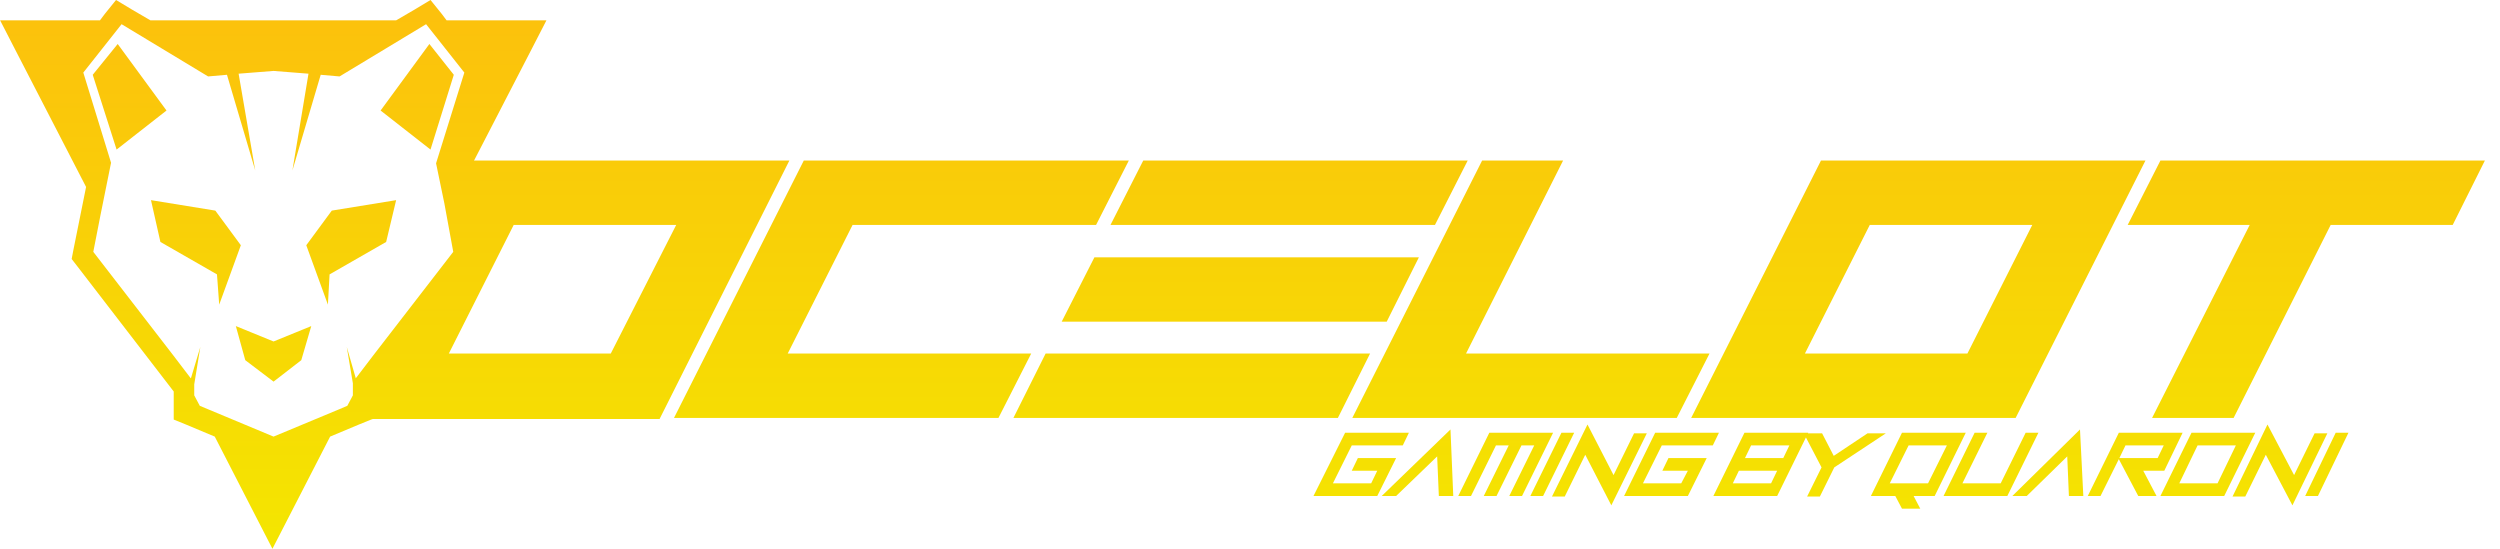 <svg width="164" height="36" viewBox="0 0 164 36" fill="none" xmlns="http://www.w3.org/2000/svg">
<path d="M7.721 2.886L6.083 4.906L7.648 9.812L10.922 7.25L7.721 2.886Z" fill="url(#paint0_linear)"/>
<path d="M24.967 7.25L28.168 2.886L29.769 4.906L28.241 9.812L24.967 7.25Z" fill="url(#paint1_linear)"/>
<path d="M15.471 21.391L16.09 23.627L17.945 25.034L19.764 23.627L20.419 21.391L17.945 22.401L15.471 21.391Z" fill="url(#paint2_linear)"/>
<path d="M9.904 13.13L14.125 13.816L15.799 16.088L14.38 19.984L14.234 18L10.523 15.872L9.904 13.13Z" fill="url(#paint3_linear)"/>
<path d="M20.092 16.088L21.511 19.984L21.62 18L25.331 15.872L25.986 13.13L21.765 13.816L20.092 16.088Z" fill="url(#paint4_linear)"/>
<path fill-rule="evenodd" clip-rule="evenodd" d="M35.846 1.335L34.9 3.174L31.116 10.497L31.09 10.547L31.116 10.533H51.782L43.268 27.487H24.458L24.349 27.523L23.548 27.848L21.656 28.641L17.872 36L14.088 28.641L12.196 27.848L11.396 27.523V25.683L5.065 17.459L4.701 16.99L4.811 16.413L5.647 12.264L0.954 3.174L0.008 1.335H6.557L6.884 0.902L7.612 0L8.631 0.613L9.868 1.335H25.986L27.223 0.613L28.242 0L28.97 0.902L29.297 1.335H35.846ZM24.494 23.303L29.733 16.521L29.151 13.347L28.606 10.713L30.461 4.762L27.951 1.587L22.275 5.014L21.038 4.906L19.182 11.182L20.237 4.834L17.945 4.653L15.653 4.834L16.744 11.182L14.889 4.906L13.652 5.014L7.976 1.587L5.465 4.762L7.285 10.677L6.593 14.104L6.12 16.521L11.36 23.303L12.488 24.782L12.524 24.818L13.142 22.762L12.742 25.214V25.936L13.106 26.621L17.945 28.641L22.275 26.838L22.784 26.621L23.148 25.936V25.142L22.748 22.762L23.33 24.782V24.818L23.366 24.782L24.494 23.303ZM29.442 23.194L33.699 14.754H44.36L40.066 23.194H29.442Z" fill="url(#paint5_linear)"/>
<path d="M51.673 23.194L55.93 14.754H71.903L74.05 10.533H52.728L44.215 27.415H65.499L67.646 23.194H51.673Z" fill="url(#paint6_linear)"/>
<path d="M96.28 10.533L94.134 14.754H72.849L74.996 10.533H96.28Z" fill="url(#paint7_linear)"/>
<path d="M69.647 21.102H90.968L93.078 16.882H71.793L69.647 21.102Z" fill="url(#paint8_linear)"/>
<path d="M66.481 27.415L68.592 23.194H89.876L87.766 27.415H66.481Z" fill="url(#paint9_linear)"/>
<path d="M96.171 23.194L102.538 10.533H97.226L88.712 27.415H109.996L112.143 23.194H96.171Z" fill="url(#paint10_linear)"/>
<path fill-rule="evenodd" clip-rule="evenodd" d="M110.942 27.415L119.456 10.533H140.741L132.227 27.415H110.942ZM118.401 23.194H129.061L133.318 14.754H122.658L118.401 23.194Z" fill="url(#paint11_linear)"/>
<path d="M141.723 10.533L139.577 14.754H147.581L141.177 27.415H146.526L152.893 14.754H160.898L163.008 10.533H141.723Z" fill="url(#paint12_linear)"/>
<path d="M88.676 30.878H90.349L89.949 31.707H87.439L88.676 29.218H92.023L92.423 28.389H88.239L86.165 32.537H90.349L91.586 30.048H89.076L88.676 30.878Z" fill="url(#paint13_linear)"/>
<path d="M95.152 28.172L95.334 32.537H94.388L94.278 29.94L91.586 32.537H90.64L95.152 28.172Z" fill="url(#paint14_linear)"/>
<path d="M96.498 32.537L98.135 29.218H98.972L97.335 32.537H98.172L99.809 29.218H100.646L99.008 32.537H99.845L101.883 28.389H97.699L95.661 32.537H96.498Z" fill="url(#paint15_linear)"/>
<path d="M101.228 32.537H100.391L102.429 28.389H103.265L101.228 32.537Z" fill="url(#paint16_linear)"/>
<path d="M102.647 32.573L103.993 29.832L105.703 33.15L108.032 28.425H107.195L105.849 31.166L104.139 27.848L101.81 32.573H102.647Z" fill="url(#paint17_linear)"/>
<path d="M110.724 30.878H109.051L109.451 30.048H111.961L110.724 32.537H106.54L108.578 28.389H112.762L112.361 29.218H109.014L107.777 31.707H110.288L110.724 30.878Z" fill="url(#paint18_linear)"/>
<path fill-rule="evenodd" clip-rule="evenodd" d="M118.62 28.389H114.436L112.398 32.537H116.582L118.469 28.696L119.493 30.661L118.547 32.573H119.383L120.329 30.661L123.713 28.425H122.512L120.293 29.904L119.529 28.425H118.602L118.62 28.389ZM113.672 31.707L114.072 30.878H116.582L116.182 31.707H113.672ZM116.983 30.048H114.472L114.872 29.218H117.383L116.983 30.048Z" fill="url(#paint19_linear)"/>
<path fill-rule="evenodd" clip-rule="evenodd" d="M128.953 28.389H124.769L122.731 32.537H124.332L124.769 33.367H125.969L125.533 32.537H126.915L128.953 28.389ZM123.968 31.707L125.205 29.218H127.716L126.479 31.707H123.968Z" fill="url(#paint20_linear)"/>
<path d="M129.535 28.389H130.371L128.734 31.707H131.245L132.882 28.389H133.719L131.681 32.537H127.497L129.535 28.389Z" fill="url(#paint21_linear)"/>
<path d="M136.666 32.537L136.448 28.172L132.009 32.537H132.955L135.611 29.94L135.72 32.537H136.666Z" fill="url(#paint22_linear)"/>
<path fill-rule="evenodd" clip-rule="evenodd" d="M138.995 30.12L137.794 32.537H136.958L138.995 28.389H143.179L141.979 30.878H140.596L141.469 32.537H140.269L138.995 30.12ZM139.432 29.218L139.031 30.048H141.542L141.942 29.218H139.432Z" fill="url(#paint23_linear)"/>
<path fill-rule="evenodd" clip-rule="evenodd" d="M147.945 28.389H143.761L141.724 32.537H145.908L147.945 28.389ZM142.961 31.707L144.161 29.218H146.672L145.471 31.707H142.961Z" fill="url(#paint24_linear)"/>
<path d="M148.637 29.832L147.29 32.573H146.454L148.746 27.848L150.492 31.166L151.838 28.425H152.675L150.383 33.15L148.637 29.832Z" fill="url(#paint25_linear)"/>
<path d="M151.22 32.537H152.057L154.058 28.389H153.221L151.22 32.537Z" fill="url(#paint26_linear)"/>
<defs>
<linearGradient id="paint0_linear" x1="81.592" y1="36.006" x2="81.592" y2="0.014" gradientUnits="userSpaceOnUse">
<stop stop-color="#F4E600"/>
<stop offset="1" stop-color="#FCC00D"/>
</linearGradient>
<linearGradient id="paint1_linear" x1="81.592" y1="36.006" x2="81.592" y2="0.014" gradientUnits="userSpaceOnUse">
<stop stop-color="#F4E600"/>
<stop offset="1" stop-color="#FCC00D"/>
</linearGradient>
<linearGradient id="paint2_linear" x1="81.592" y1="36.006" x2="81.592" y2="0.014" gradientUnits="userSpaceOnUse">
<stop stop-color="#F4E600"/>
<stop offset="1" stop-color="#FCC00D"/>
</linearGradient>
<linearGradient id="paint3_linear" x1="81.592" y1="36.006" x2="81.592" y2="0.014" gradientUnits="userSpaceOnUse">
<stop stop-color="#F4E600"/>
<stop offset="1" stop-color="#FCC00D"/>
</linearGradient>
<linearGradient id="paint4_linear" x1="81.592" y1="36.006" x2="81.592" y2="0.014" gradientUnits="userSpaceOnUse">
<stop stop-color="#F4E600"/>
<stop offset="1" stop-color="#FCC00D"/>
</linearGradient>
<linearGradient id="paint5_linear" x1="81.592" y1="36.006" x2="81.592" y2="0.014" gradientUnits="userSpaceOnUse">
<stop stop-color="#F4E600"/>
<stop offset="1" stop-color="#FCC00D"/>
</linearGradient>
<linearGradient id="paint6_linear" x1="81.592" y1="36.006" x2="81.592" y2="0.014" gradientUnits="userSpaceOnUse">
<stop stop-color="#F4E600"/>
<stop offset="1" stop-color="#FCC00D"/>
</linearGradient>
<linearGradient id="paint7_linear" x1="81.592" y1="36.006" x2="81.592" y2="0.014" gradientUnits="userSpaceOnUse">
<stop stop-color="#F4E600"/>
<stop offset="1" stop-color="#FCC00D"/>
</linearGradient>
<linearGradient id="paint8_linear" x1="81.592" y1="36.006" x2="81.592" y2="0.014" gradientUnits="userSpaceOnUse">
<stop stop-color="#F4E600"/>
<stop offset="1" stop-color="#FCC00D"/>
</linearGradient>
<linearGradient id="paint9_linear" x1="81.592" y1="36.006" x2="81.592" y2="0.014" gradientUnits="userSpaceOnUse">
<stop stop-color="#F4E600"/>
<stop offset="1" stop-color="#FCC00D"/>
</linearGradient>
<linearGradient id="paint10_linear" x1="81.592" y1="36.006" x2="81.592" y2="0.014" gradientUnits="userSpaceOnUse">
<stop stop-color="#F4E600"/>
<stop offset="1" stop-color="#FCC00D"/>
</linearGradient>
<linearGradient id="paint11_linear" x1="81.592" y1="36.006" x2="81.592" y2="0.014" gradientUnits="userSpaceOnUse">
<stop stop-color="#F4E600"/>
<stop offset="1" stop-color="#FCC00D"/>
</linearGradient>
<linearGradient id="paint12_linear" x1="81.592" y1="36.006" x2="81.592" y2="0.014" gradientUnits="userSpaceOnUse">
<stop stop-color="#F4E600"/>
<stop offset="1" stop-color="#FCC00D"/>
</linearGradient>
<linearGradient id="paint13_linear" x1="81.592" y1="36.006" x2="81.592" y2="0.014" gradientUnits="userSpaceOnUse">
<stop stop-color="#F4E600"/>
<stop offset="1" stop-color="#FCC00D"/>
</linearGradient>
<linearGradient id="paint14_linear" x1="81.592" y1="36.006" x2="81.592" y2="0.014" gradientUnits="userSpaceOnUse">
<stop stop-color="#F4E600"/>
<stop offset="1" stop-color="#FCC00D"/>
</linearGradient>
<linearGradient id="paint15_linear" x1="81.592" y1="36.006" x2="81.592" y2="0.014" gradientUnits="userSpaceOnUse">
<stop stop-color="#F4E600"/>
<stop offset="1" stop-color="#FCC00D"/>
</linearGradient>
<linearGradient id="paint16_linear" x1="81.592" y1="36.006" x2="81.592" y2="0.014" gradientUnits="userSpaceOnUse">
<stop stop-color="#F4E600"/>
<stop offset="1" stop-color="#FCC00D"/>
</linearGradient>
<linearGradient id="paint17_linear" x1="81.592" y1="36.006" x2="81.592" y2="0.014" gradientUnits="userSpaceOnUse">
<stop stop-color="#F4E600"/>
<stop offset="1" stop-color="#FCC00D"/>
</linearGradient>
<linearGradient id="paint18_linear" x1="81.592" y1="36.006" x2="81.592" y2="0.014" gradientUnits="userSpaceOnUse">
<stop stop-color="#F4E600"/>
<stop offset="1" stop-color="#FCC00D"/>
</linearGradient>
<linearGradient id="paint19_linear" x1="81.592" y1="36.006" x2="81.592" y2="0.014" gradientUnits="userSpaceOnUse">
<stop stop-color="#F4E600"/>
<stop offset="1" stop-color="#FCC00D"/>
</linearGradient>
<linearGradient id="paint20_linear" x1="81.592" y1="36.006" x2="81.592" y2="0.014" gradientUnits="userSpaceOnUse">
<stop stop-color="#F4E600"/>
<stop offset="1" stop-color="#FCC00D"/>
</linearGradient>
<linearGradient id="paint21_linear" x1="81.592" y1="36.006" x2="81.592" y2="0.014" gradientUnits="userSpaceOnUse">
<stop stop-color="#F4E600"/>
<stop offset="1" stop-color="#FCC00D"/>
</linearGradient>
<linearGradient id="paint22_linear" x1="81.592" y1="36.006" x2="81.592" y2="0.014" gradientUnits="userSpaceOnUse">
<stop stop-color="#F4E600"/>
<stop offset="1" stop-color="#FCC00D"/>
</linearGradient>
<linearGradient id="paint23_linear" x1="81.592" y1="36.006" x2="81.592" y2="0.014" gradientUnits="userSpaceOnUse">
<stop stop-color="#F4E600"/>
<stop offset="1" stop-color="#FCC00D"/>
</linearGradient>
<linearGradient id="paint24_linear" x1="81.592" y1="36.006" x2="81.592" y2="0.014" gradientUnits="userSpaceOnUse">
<stop stop-color="#F4E600"/>
<stop offset="1" stop-color="#FCC00D"/>
</linearGradient>
<linearGradient id="paint25_linear" x1="81.592" y1="36.006" x2="81.592" y2="0.014" gradientUnits="userSpaceOnUse">
<stop stop-color="#F4E600"/>
<stop offset="1" stop-color="#FCC00D"/>
</linearGradient>
<linearGradient id="paint26_linear" x1="81.592" y1="36.006" x2="81.592" y2="0.014" gradientUnits="userSpaceOnUse">
<stop stop-color="#F4E600"/>
<stop offset="1" stop-color="#FCC00D"/>
</linearGradient>
</defs>
</svg>
